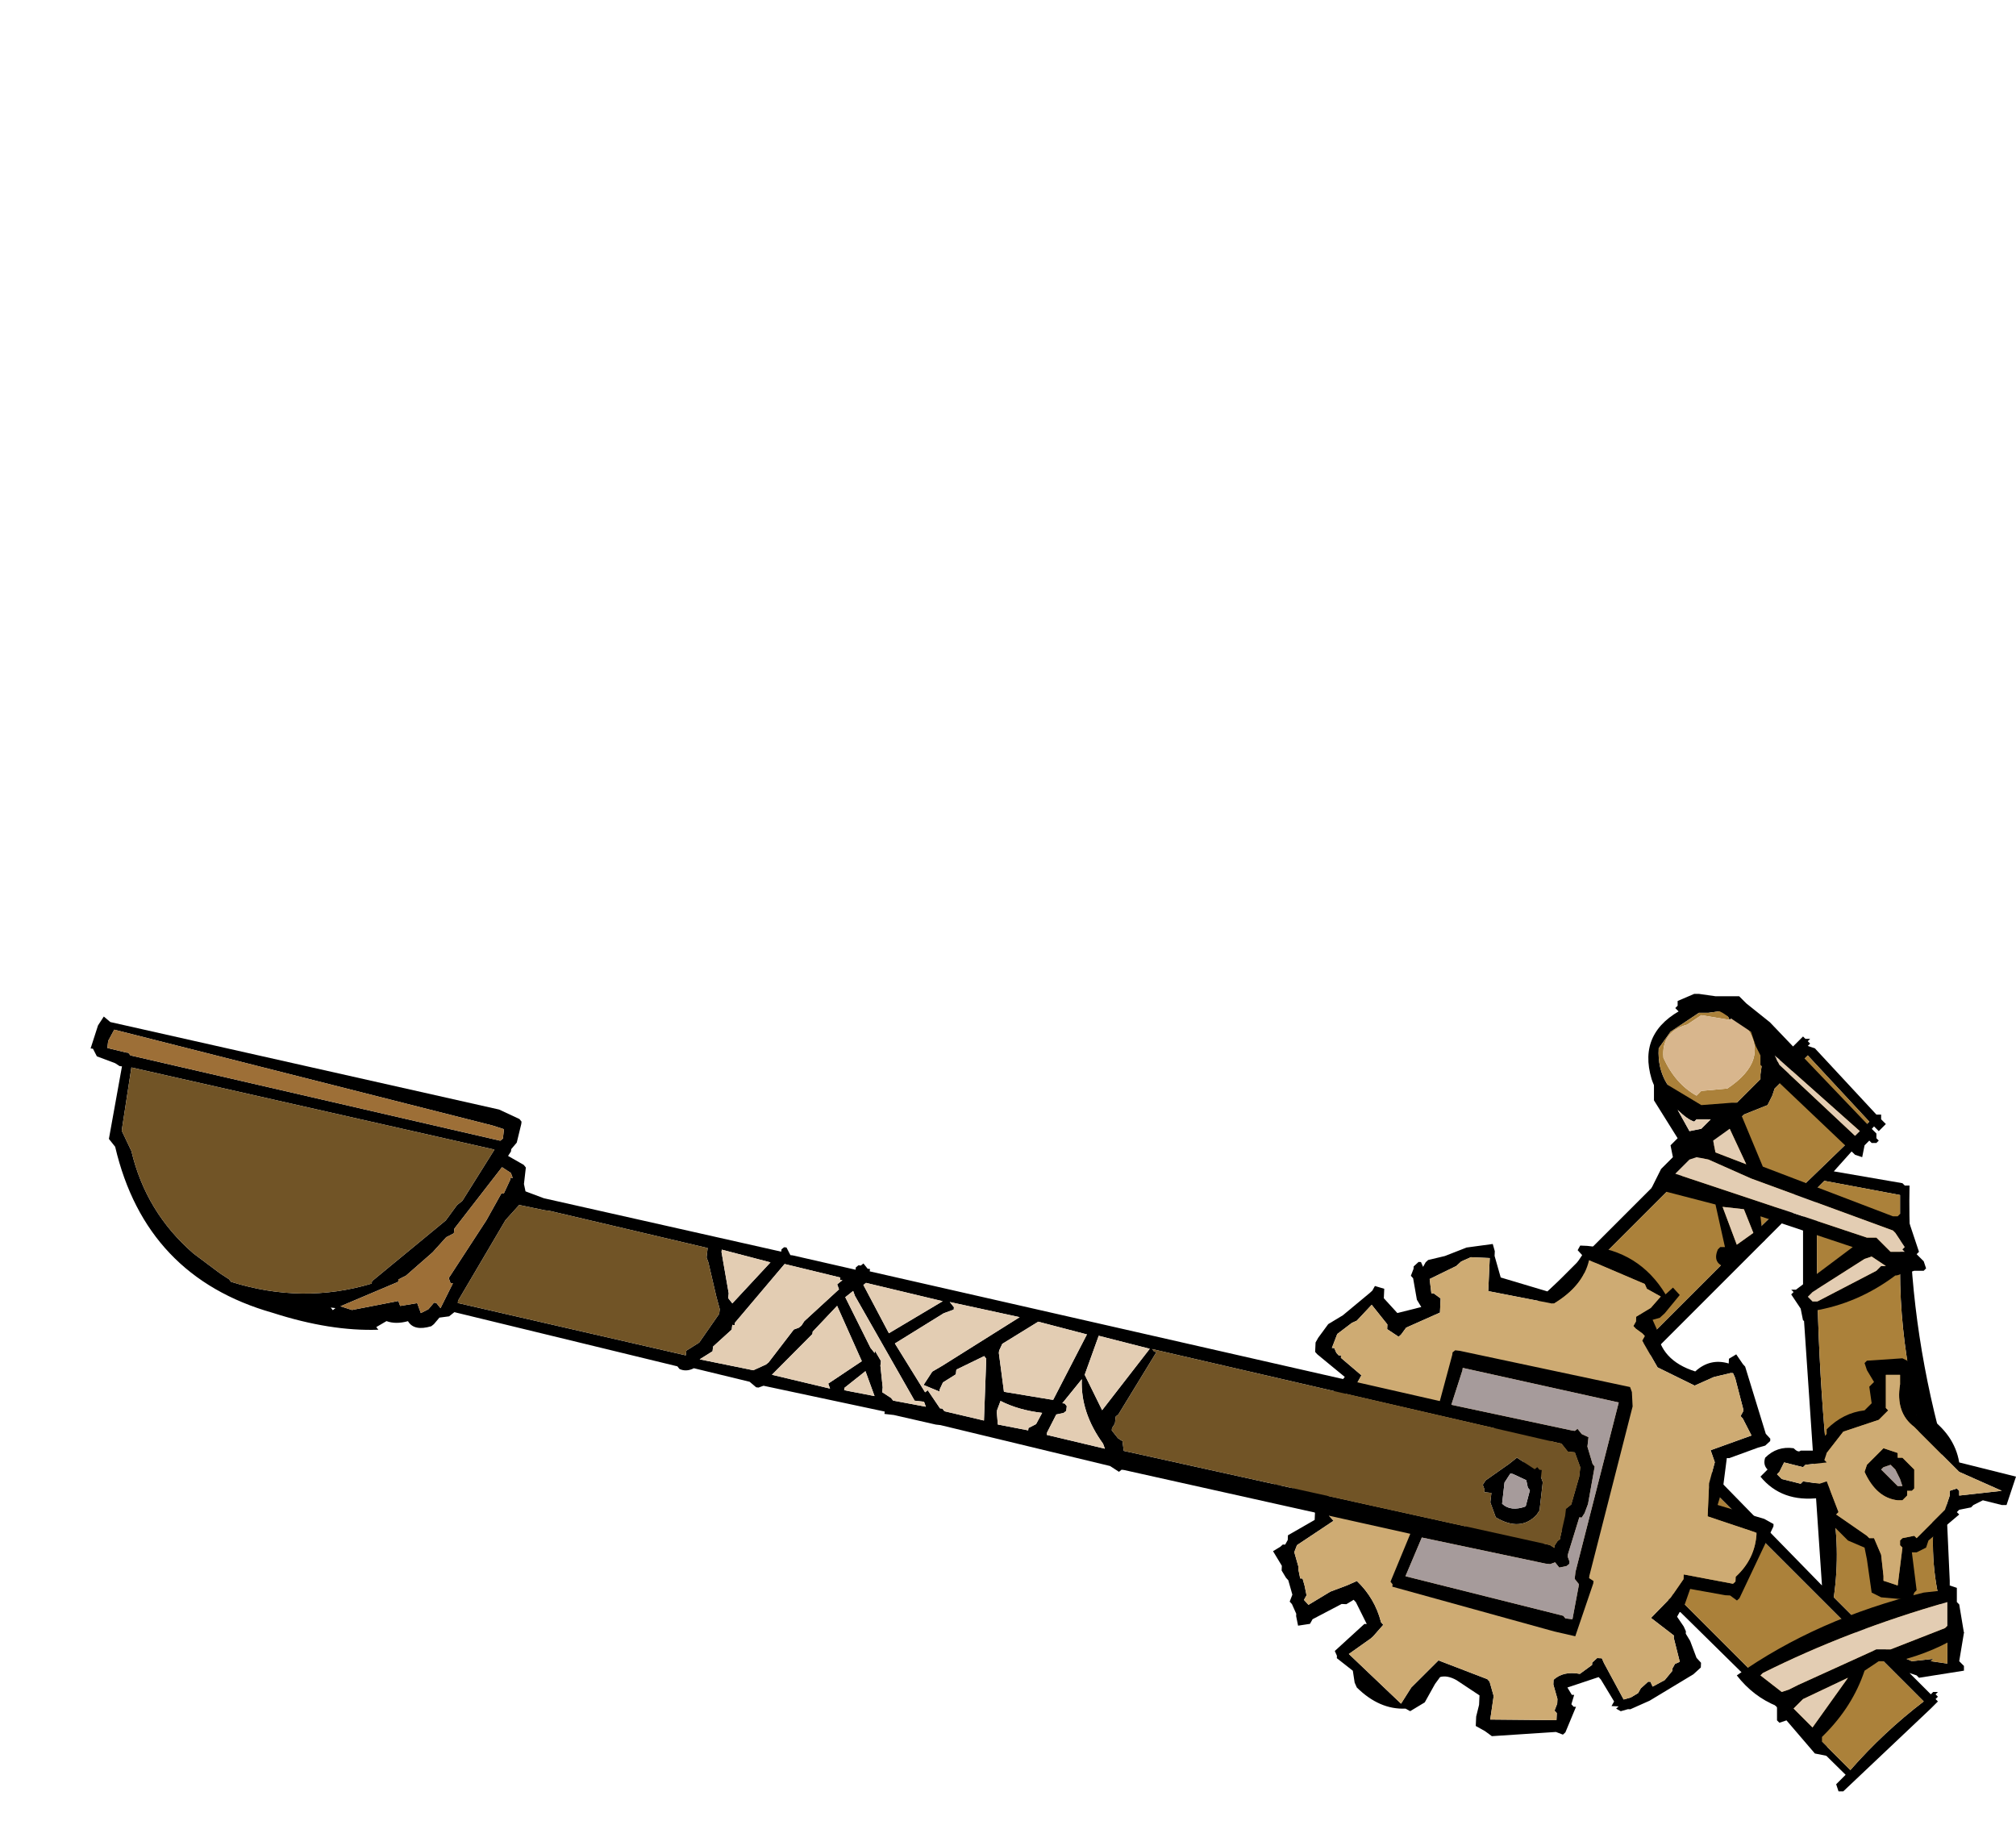 <?xml version="1.0" encoding="UTF-8" standalone="no"?>
<svg xmlns:xlink="http://www.w3.org/1999/xlink" height="234.0px" width="255.6px" xmlns="http://www.w3.org/2000/svg">
  <g transform="matrix(6.0, 0.0, 0.0, 6.0, 190.8, 187.5)">
    <use height="16.85" transform="matrix(1.0, 0.0, 0.0, 1.0, -1.1, -10.25)" width="10.8" xlink:href="#shape0"/>
    <use height="10.7" transform="matrix(0.045, -0.998, 0.998, 0.045, -5.218, 5.261)" width="10.5" xlink:href="#shape1"/>
    <use height="33.2" transform="matrix(0.114, -0.996, 0.996, 0.114, -30.883, -0.382)" width="9.45" xlink:href="#shape2"/>
    <use height="5.1" transform="matrix(1.0, 0.0, 0.0, 1.0, 5.4, -2.55)" width="5.4" xlink:href="#shape3"/>
  </g>
  <defs>
    <g id="shape0" transform="matrix(1.0, 0.0, 0.0, 1.0, 1.1, 10.25)">
      <path d="M9.3 -0.05 L9.4 2.15 9.4 2.45 9.7 3.25 9.6 3.85 9.65 3.9 9.7 3.95 9.7 4.05 8.75 4.2 8.7 4.15 8.55 4.1 9.0 4.55 9.05 4.5 9.15 4.5 9.1 4.55 9.15 4.6 9.1 4.65 9.15 4.7 9.1 4.75 9.0 4.85 7.15 6.6 7.05 6.6 7.0 6.45 7.2 6.25 0.8 -0.05 0.6 -0.05 0.6 -0.15 0.55 -0.2 0.45 -0.3 -0.9 -1.75 -1.0 -1.85 -1.1 -1.95 -1.05 -2.0 -0.95 -2.0 -0.85 -2.2 -0.75 -2.3 -0.55 -2.5 -0.65 -2.6 -0.65 -2.7 -0.6 -2.75 -0.45 -2.7 -0.4 -2.65 3.45 -6.5 4.5 -7.55 3.65 -7.8 Q3.25 -8.0 3.1 -8.45 2.8 -9.45 3.8 -9.95 L3.95 -10.1 4.5 -10.15 5.2 -9.95 5.8 -9.15 5.85 -9.1 5.8 -9.05 5.7 -8.75 6.3 -9.35 6.35 -9.3 6.45 -9.3 6.4 -9.25 6.45 -9.2 6.4 -9.15 6.55 -9.1 7.85 -7.7 7.95 -7.7 7.95 -7.6 8.05 -7.5 8.0 -7.45 7.9 -7.35 7.8 -7.45 6.95 -6.5 8.4 -6.25 8.45 -6.2 8.55 -6.2 Q8.5 -3.65 9.15 -1.1 L9.3 -0.05 M9.35 3.9 L9.35 3.3 9.4 3.25 Q9.0 2.25 9.05 1.1 L8.6 -1.95 Q8.35 -3.2 8.35 -4.4 L8.35 -5.4 8.35 -6.0 6.75 -6.3 6.5 -6.05 6.55 -6.1 6.6 -6.05 6.55 -5.7 6.6 -5.65 Q6.55 -2.6 6.9 0.45 7.1 1.45 6.95 2.5 L8.2 3.75 8.25 3.8 8.25 3.7 8.6 3.85 9.05 3.8 9.0 3.85 9.35 3.9 9.4 3.95 9.35 3.9 M6.3 -5.45 L6.35 -5.9 3.8 -3.35 2.5 -2.05 2.55 -2.0 6.7 2.25 6.3 -3.65 6.3 -5.45 M2.3 -1.85 L0.75 -0.4 0.85 -0.3 7.3 6.15 Q8.0 5.35 8.85 4.7 L2.35 -1.8 2.3 -1.85 M6.4 -8.95 L6.35 -8.9 6.3 -8.85 5.7 -8.25 5.65 -8.1 5.55 -7.9 5.05 -7.7 2.05 -4.7 -0.25 -2.5 1.1 -1.05 4.7 -4.65 7.7 -7.55 6.4 -8.95 M5.1 -9.55 L4.95 -9.7 4.8 -9.75 4.75 -9.7 4.65 -9.9 4.3 -9.85 4.1 -9.85 3.5 -9.45 3.25 -9.1 Q3.2 -8.25 4.05 -7.8 L4.9 -7.95 5.4 -8.45 5.4 -8.55 5.45 -8.9 5.5 -9.15 5.1 -9.55 M-0.4 -2.25 L-0.7 -1.85 0.6 -0.55 0.95 -0.9 -0.45 -2.3 -0.4 -2.25" fill="#000000" fill-rule="evenodd" stroke="none"/>
      <path d="M8.2 3.75 L6.95 2.5 Q7.1 1.45 6.9 0.45 6.55 -2.6 6.6 -5.65 L6.55 -5.7 6.6 -6.05 6.55 -6.1 6.5 -6.05 6.75 -6.3 8.35 -6.0 8.35 -5.4 8.35 -4.4 Q8.35 -3.2 8.6 -1.95 L9.05 1.1 Q9.0 2.25 9.4 3.25 L9.35 3.3 9.35 3.9 9.0 3.85 9.05 3.8 8.6 3.85 8.25 3.7 8.2 3.75 M2.3 -1.85 L2.35 -1.8 8.85 4.7 Q8.0 5.35 7.3 6.15 L0.85 -0.3 0.75 -0.4 2.3 -1.85 M6.35 -8.9 L6.4 -8.95 7.7 -7.55 4.7 -4.65 1.1 -1.05 -0.25 -2.5 2.05 -4.7 5.05 -7.7 5.55 -7.9 5.65 -8.1 5.7 -8.25 6.3 -8.85 6.35 -8.9 M5.1 -9.55 L5.5 -9.15 5.45 -8.9 5.4 -8.55 5.4 -8.45 4.9 -7.95 4.05 -7.8 Q3.2 -8.25 3.25 -9.1 L3.5 -9.45 4.1 -9.85 4.3 -9.85 4.65 -9.9 4.75 -9.7 4.15 -9.8 3.85 -9.6 Q3.3 -9.45 3.35 -8.9 3.6 -8.35 4.05 -8.1 L4.1 -8.15 4.15 -8.2 4.7 -8.25 Q5.6 -8.85 5.1 -9.55" fill="#ab813a" fill-rule="evenodd" stroke="none"/>
      <path d="M6.35 -8.9 L6.4 -8.95 6.35 -8.9" fill="#715426" fill-rule="evenodd" stroke="none"/>
      <path d="M4.75 -9.7 L4.8 -9.75 4.95 -9.7 5.1 -9.55 Q5.6 -8.85 4.7 -8.25 L4.15 -8.2 4.1 -8.15 4.05 -8.1 Q3.6 -8.35 3.35 -8.9 3.3 -9.45 3.85 -9.6 L4.15 -9.8 4.75 -9.7" fill="#d8b68d" fill-rule="evenodd" stroke="none"/>
      <path d="M7.85 -7.2 L7.9 -7.15 7.85 -7.1 7.75 -7.1 7.7 -7.15 7.6 -7.05 7.55 -6.8 7.4 -6.85 5.4 -8.75 5.4 -8.95 5.3 -9.15 5.2 -9.45 4.6 -9.85 4.4 -9.95 4.05 -10.0 4.0 -9.95 3.95 -9.9 3.7 -9.85 3.6 -9.95 3.65 -10.0 3.65 -10.1 4.0 -10.25 4.1 -10.25 4.45 -10.2 4.95 -10.2 5.05 -10.1 5.1 -10.05 5.6 -9.65 7.75 -7.4 7.8 -7.35 7.85 -7.3 7.85 -7.2 M8.5 -5.55 L8.75 -4.8 8.7 -4.75 8.8 -4.65 8.85 -4.6 8.9 -4.45 8.85 -4.4 8.75 -4.4 8.65 -4.4 8.5 -4.35 8.45 -4.4 Q8.35 -4.3 8.25 -4.3 7.45 -3.7 6.5 -3.55 L6.55 -3.3 6.45 -3.3 6.3 -3.35 6.25 -3.6 6.05 -3.9 6.1 -3.95 6.05 -4.0 6.15 -4.0 7.35 -4.9 5.4 -5.55 5.45 -5.1 5.5 -5.05 4.85 -4.5 4.8 -4.45 Q4.35 -4.5 4.5 -4.85 L4.55 -4.9 4.65 -4.9 4.45 -5.8 3.1 -6.15 3.3 -6.55 3.55 -6.8 3.5 -7.05 3.55 -7.1 3.65 -7.2 3.15 -8.0 3.15 -8.5 4.15 -7.9 4.8 -7.95 4.9 -7.95 4.95 -7.9 4.95 -7.8 5.45 -6.6 8.2 -5.55 8.3 -5.55 8.35 -5.6 8.45 -5.6 8.5 -5.55 M8.4 -4.85 L8.45 -4.9 8.25 -5.2 8.2 -5.25 5.2 -6.35 4.3 -6.75 4.05 -6.8 3.9 -6.75 3.75 -6.6 3.6 -6.45 7.65 -5.1 7.85 -5.1 8.0 -4.95 8.15 -4.8 8.45 -4.8 8.4 -4.85 M7.6 -4.65 L6.5 -3.95 6.45 -3.9 6.4 -3.85 6.5 -3.75 6.6 -3.75 7.85 -4.4 7.95 -4.5 8.05 -4.5 7.75 -4.7 7.6 -4.65 M9.3 2.35 L9.4 2.25 9.55 2.3 9.55 2.6 9.6 2.65 9.7 3.25 Q9.1 3.65 8.3 3.85 L7.9 3.85 7.6 4.05 Q7.35 4.8 6.75 5.4 L6.7 5.45 6.7 5.55 6.8 5.65 6.85 5.8 6.8 5.85 6.55 5.8 5.95 5.1 5.8 5.15 5.75 5.1 5.75 4.8 Q5.25 4.6 4.9 4.15 6.6 2.95 8.85 2.4 L9.3 2.35 M9.35 3.1 L9.35 2.6 Q7.25 3.2 5.45 4.1 L5.4 4.15 5.85 4.5 6.0 4.45 6.2 4.35 7.85 3.6 8.15 3.6 9.3 3.15 9.35 3.1 M6.1 4.85 L6.5 5.25 7.25 4.2 6.3 4.65 6.25 4.7 6.15 4.8 6.1 4.85 M7.4 -7.25 L7.5 -7.35 5.7 -8.95 5.8 -8.75 7.4 -7.25 M3.9 -7.35 L4.15 -7.4 4.35 -7.6 4.05 -7.6 4.0 -7.55 Q3.85 -7.6 3.65 -7.8 L3.9 -7.35 3.95 -7.3 3.9 -7.35 M4.75 -7.4 L4.4 -7.15 4.45 -6.9 5.1 -6.65 4.75 -7.4 M4.6 -5.75 L4.9 -4.95 5.25 -5.2 5.05 -5.7 4.6 -5.75" fill="#000000" fill-rule="evenodd" stroke="none"/>
      <path d="M7.6 -4.65 L7.75 -4.7 8.05 -4.5 7.95 -4.5 7.85 -4.4 6.6 -3.75 6.5 -3.75 6.4 -3.85 6.45 -3.9 6.5 -3.95 7.6 -4.65 M8.4 -4.85 L8.45 -4.8 8.15 -4.8 8.0 -4.95 7.85 -5.1 7.65 -5.1 3.6 -6.45 3.75 -6.6 3.9 -6.75 4.05 -6.8 4.3 -6.75 5.2 -6.35 8.2 -5.25 8.25 -5.2 8.45 -4.9 8.4 -4.85 M3.9 -7.35 L3.65 -7.8 Q3.85 -7.6 4.0 -7.55 L4.05 -7.6 4.35 -7.6 4.15 -7.4 3.9 -7.35 M7.4 -7.25 L5.8 -8.75 5.7 -8.95 7.5 -7.35 7.4 -7.25 M6.1 4.85 L6.15 4.8 6.25 4.7 6.3 4.65 7.25 4.2 6.5 5.25 6.1 4.85 M9.35 3.1 L9.3 3.15 8.15 3.6 7.85 3.6 6.2 4.35 6.0 4.45 5.85 4.5 5.4 4.15 5.45 4.1 Q7.25 3.2 9.35 2.6 L9.35 3.1 M4.6 -5.75 L5.05 -5.7 5.25 -5.2 4.9 -4.95 4.6 -5.75 M4.75 -7.4 L5.1 -6.65 4.45 -6.9 4.4 -7.15 4.75 -7.4" fill="#e3cdb3" fill-rule="evenodd" stroke="none"/>
    </g>
    <g id="shape1" transform="matrix(1.0, 0.0, 0.0, 1.0, 5.0, 5.1)">
      <path d="M3.15 4.8 L3.1 4.85 1.7 5.35 1.6 5.45 1.55 5.45 1.45 5.35 1.4 5.2 1.15 4.6 1.15 4.55 0.55 4.5 0.15 4.4 -0.1 5.4 -0.15 5.5 -0.2 5.6 -0.25 5.6 -1.8 4.95 -1.85 4.9 -1.75 4.75 -1.75 4.65 -1.65 3.9 -2.15 3.75 -2.15 3.7 -2.25 3.65 -2.45 3.8 -2.55 3.85 -2.6 3.85 -2.75 3.95 -3.1 4.1 -3.2 4.2 -3.25 4.2 -3.3 4.2 -3.4 4.1 -3.45 4.05 -4.05 3.15 -4.25 2.75 -4.25 2.7 -4.3 2.55 -4.25 2.45 -4.2 2.5 -4.2 2.35 -4.1 2.4 -3.65 2.1 -3.6 2.05 -3.85 1.4 -4.0 1.5 -4.0 1.55 -4.2 1.5 -4.25 1.55 -4.25 1.6 -4.8 1.4 -4.85 1.35 -4.8 1.2 -4.95 -0.15 -4.85 -0.3 -4.75 -0.5 -4.55 -0.5 -4.3 -0.45 -4.1 -0.45 -3.8 -0.95 Q-3.7 -1.15 -3.75 -1.3 L-3.9 -1.4 -4.0 -1.45 -4.2 -1.55 -4.3 -1.6 -4.4 -1.75 -4.5 -1.9 -4.45 -2.0 Q-4.5 -2.55 -4.05 -3.05 L-3.95 -3.1 -3.7 -3.15 -3.45 -3.5 -3.4 -3.5 -3.3 -3.55 -2.7 -2.95 -2.7 -2.9 -2.25 -3.15 -2.2 -3.2 -2.3 -3.35 -2.3 -3.45 -2.65 -4.05 -2.75 -4.1 -2.8 -4.35 -2.6 -4.4 -2.55 -4.4 -2.35 -4.5 -2.3 -4.55 -2.15 -4.5 -1.85 -4.6 -1.8 -4.65 -1.65 -4.75 -1.55 -4.75 -1.25 -4.95 -1.15 -4.8 -1.1 -4.75 -1.1 -4.7 -1.0 -4.65 -0.9 -4.65 -0.55 -4.1 -0.4 -4.1 -0.3 -4.15 -0.25 -4.1 -0.2 -4.15 -0.15 -4.15 -0.05 -4.15 0.15 -4.75 0.15 -4.85 0.15 -4.95 0.25 -5.1 1.3 -4.95 1.45 -4.95 1.5 -4.85 1.5 -4.8 1.8 -4.65 1.9 -4.7 2.0 -4.6 1.95 -4.55 Q1.7 -4.25 1.8 -4.05 L2.3 -3.75 2.5 -3.6 2.95 -4.2 3.0 -4.25 3.1 -4.25 3.2 -4.25 3.3 -4.2 3.6 -4.0 3.8 -3.7 4.3 -3.15 4.35 -3.1 4.45 -3.05 4.4 -2.85 4.3 -2.85 4.2 -2.85 3.9 -2.55 4.05 -2.05 4.2 -2.15 4.65 -2.25 4.7 -2.3 4.85 -2.25 4.9 -2.25 5.0 -2.15 5.0 -2.1 4.9 -2.05 5.0 -2.0 5.05 -1.95 5.15 -1.6 5.35 -1.15 5.45 -0.6 5.3 -0.55 5.25 -0.55 5.2 -0.55 4.75 -0.4 4.5 0.6 5.05 1.15 5.3 1.3 5.4 1.2 5.5 1.25 5.5 1.3 5.5 1.4 Q5.45 2.5 4.55 3.1 L4.65 3.2 4.7 3.25 4.6 3.35 4.55 3.4 4.15 3.1 4.05 3.0 4.0 2.85 3.9 2.9 3.8 2.95 Q3.15 3.05 2.95 3.8 3.25 4.1 3.15 4.5 L3.25 4.5 3.35 4.65 3.15 4.8 M4.25 0.7 L4.45 -0.65 5.15 -0.65 5.15 -1.05 5.05 -1.25 5.0 -1.3 4.95 -1.35 4.65 -1.9 4.35 -1.85 4.35 -1.8 4.25 -1.65 3.95 -1.65 3.9 -1.75 3.6 -2.35 3.45 -2.45 3.4 -2.5 3.55 -2.75 3.65 -2.75 4.05 -3.1 3.7 -3.4 3.65 -3.5 3.4 -3.8 3.1 -3.9 3.1 -3.85 3.0 -3.8 2.95 -3.75 2.95 -3.7 2.9 -3.7 2.55 -3.25 2.25 -3.4 2.15 -3.55 1.9 -3.65 1.65 -3.75 Q1.4 -4.2 1.6 -4.5 L1.45 -4.5 1.35 -4.55 1.25 -4.6 1.2 -4.65 0.6 -4.8 0.45 -4.8 0.25 -4.75 0.3 -4.75 0.35 -4.1 0.1 -3.85 0.05 -3.85 -0.45 -3.8 -0.55 -3.7 -1.1 -4.45 -1.25 -4.5 -1.55 -4.4 -1.6 -4.4 -1.8 -4.35 -1.8 -4.3 -1.95 -4.25 -2.15 -4.2 -2.25 -4.25 -2.35 -4.15 -2.05 -3.7 -1.9 -3.35 -1.85 -3.25 -1.8 -3.15 Q-2.15 -2.75 -2.65 -2.6 L-2.7 -2.55 -2.95 -2.75 -3.0 -2.8 -3.35 -3.25 -4.35 -2.1 -4.0 -1.9 -3.4 -1.35 -3.75 -0.3 -3.8 -0.25 -4.1 -0.15 -4.6 -0.2 -4.55 1.2 -4.4 1.2 -4.35 1.15 -4.2 1.2 -4.1 1.2 -3.8 1.1 -3.7 1.1 Q-3.5 1.3 -3.55 1.65 L-3.35 1.9 -3.3 1.9 -3.2 2.0 -3.2 2.1 -3.3 2.15 -4.05 2.6 -4.0 2.75 -3.9 2.9 -3.8 2.95 -3.75 3.0 -3.65 3.1 -3.65 3.15 -3.75 3.2 -3.6 3.45 -3.4 3.6 -3.35 3.6 -3.25 3.65 -3.2 3.75 -2.7 3.6 -2.65 3.6 -2.3 3.1 -1.85 3.5 -1.45 3.75 -1.35 3.75 -1.5 4.8 -1.45 4.85 -1.35 4.85 Q-0.95 5.25 -0.4 5.25 L-0.1 4.2 0.6 4.2 1.05 4.3 1.3 4.2 1.65 5.05 2.0 4.85 2.05 4.8 2.15 4.85 2.2 4.85 2.85 4.65 2.95 4.6 2.95 4.55 2.85 4.2 2.65 3.8 3.0 3.0 3.55 2.65 3.65 2.7 3.7 2.65 3.8 2.5 3.85 2.45 3.95 2.5 4.05 2.5 4.25 2.8 4.5 3.0 4.65 2.7 4.75 2.65 5.2 1.45 Q4.65 1.35 4.25 0.75 L4.25 0.7 M0.95 0.75 L1.15 0.55 1.3 0.2 Q1.15 0.0 1.25 -0.35 L1.2 -0.5 1.1 -0.6 1.05 -0.7 0.95 -0.9 0.75 -1.05 0.25 -1.1 -0.1 -0.95 -0.45 -0.75 -0.75 0.5 -0.35 1.05 0.0 1.2 0.55 1.0 0.95 0.75 M1.2 1.0 L-0.4 1.25 -0.75 0.95 Q-1.4 -0.35 -0.2 -1.2 L0.9 -1.3 1.2 -1.1 1.25 -1.05 1.3 -1.0 1.3 -0.95 1.25 -0.85 1.45 -0.6 1.7 -0.05 Q1.65 0.55 1.2 0.95 L1.2 1.0" fill="#000000" fill-rule="evenodd" stroke="none"/>
      <path d="M4.25 0.7 L4.25 0.75 Q4.65 1.35 5.2 1.45 L4.75 2.65 4.65 2.7 4.5 3.0 4.25 2.8 4.05 2.5 3.95 2.5 3.85 2.45 3.8 2.5 3.7 2.65 3.65 2.7 3.55 2.65 3.0 3.0 2.65 3.8 2.85 4.2 2.95 4.55 2.95 4.6 2.85 4.65 2.2 4.85 2.15 4.85 2.05 4.8 2.0 4.85 1.65 5.05 1.3 4.2 1.05 4.3 0.6 4.2 -0.1 4.2 -0.4 5.25 Q-0.95 5.25 -1.35 4.85 L-1.45 4.85 -1.5 4.8 -1.35 3.75 -1.45 3.75 -1.85 3.5 -2.3 3.1 -2.65 3.6 -2.7 3.6 -3.2 3.75 -3.25 3.65 -3.35 3.6 -3.4 3.6 -3.6 3.45 -3.75 3.2 -3.65 3.15 -3.65 3.1 -3.75 3.0 -3.8 2.95 -3.9 2.9 -4.0 2.75 -4.05 2.6 -3.3 2.15 -3.2 2.1 -3.2 2.0 -3.3 1.9 -3.35 1.9 -3.55 1.65 Q-3.5 1.3 -3.7 1.1 L-3.8 1.1 -4.1 1.2 -4.2 1.2 -4.35 1.15 -4.4 1.2 -4.55 1.2 -4.6 -0.2 -4.1 -0.15 -3.8 -0.25 -3.75 -0.3 -3.4 -1.35 -4.0 -1.9 -4.35 -2.1 -3.35 -3.25 -3.0 -2.8 -2.95 -2.75 -2.7 -2.55 -2.65 -2.6 Q-2.15 -2.75 -1.8 -3.15 L-1.85 -3.25 -1.9 -3.35 -2.05 -3.7 -2.35 -4.15 -2.25 -4.25 -2.15 -4.2 -1.95 -4.25 -1.8 -4.3 -1.8 -4.35 -1.6 -4.4 -1.55 -4.4 -1.25 -4.5 -1.1 -4.45 -0.55 -3.7 -0.45 -3.8 0.05 -3.85 0.1 -3.85 0.35 -4.1 0.3 -4.75 0.25 -4.75 0.45 -4.8 0.6 -4.8 1.2 -4.65 1.25 -4.6 1.35 -4.55 1.45 -4.5 1.6 -4.5 Q1.4 -4.2 1.65 -3.75 L1.9 -3.65 2.15 -3.55 2.25 -3.4 2.55 -3.25 2.9 -3.7 2.95 -3.7 2.95 -3.75 3.0 -3.8 3.1 -3.85 3.1 -3.9 3.4 -3.8 3.65 -3.5 3.7 -3.4 4.05 -3.1 3.65 -2.75 3.55 -2.75 3.4 -2.5 3.45 -2.45 3.6 -2.35 3.9 -1.75 3.95 -1.65 4.25 -1.65 4.35 -1.8 4.35 -1.85 4.65 -1.9 4.95 -1.35 5.0 -1.3 5.05 -1.25 5.15 -1.05 5.15 -0.65 4.45 -0.65 4.25 0.7 M1.2 1.0 L1.2 0.95 Q1.65 0.55 1.7 -0.05 L1.45 -0.6 1.25 -0.85 1.3 -0.95 1.3 -1.0 1.25 -1.05 1.2 -1.1 0.9 -1.3 -0.2 -1.2 Q-1.4 -0.35 -0.75 0.95 L-0.4 1.25 1.2 1.0" fill="#ceab73" fill-rule="evenodd" stroke="none"/>
    </g>
    <g id="shape2" transform="matrix(1.0, 0.0, 0.0, 1.0, 2.3, 30.45)">
      <path d="M2.65 2.7 L-1.0 2.2 -1.05 2.2 -1.1 2.3 -1.15 2.3 -2.3 2.05 -2.25 1.6 -1.7 -1.9 -1.65 -1.9 -1.6 -1.95 -0.55 -1.65 0.1 -7.8 0.1 -7.85 0.05 -7.9 0.15 -8.1 0.6 -11.75 0.6 -11.85 0.7 -12.75 0.7 -12.95 0.75 -12.95 1.0 -15.55 0.95 -15.65 0.95 -15.7 1.05 -15.85 1.2 -17.05 Q1.1 -17.2 1.15 -17.35 L1.2 -17.4 1.8 -22.2 1.7 -22.3 1.65 -22.5 1.5 -22.6 1.45 -22.65 Q1.3 -23.0 1.5 -23.15 1.4 -23.4 1.45 -23.6 L1.3 -23.8 1.25 -23.75 Q1.1 -24.75 1.35 -26.0 1.8 -28.75 4.45 -29.7 L4.6 -29.85 6.15 -29.75 6.15 -29.8 6.2 -29.9 6.3 -30.3 6.45 -30.4 6.45 -30.45 6.95 -30.35 7.05 -30.3 7.15 -30.25 7.05 -30.1 6.15 -21.75 6.0 -21.3 5.95 -21.25 5.9 -21.25 5.5 -21.3 5.35 -21.4 5.3 -21.4 5.2 -21.45 5.05 -21.1 5.0 -21.05 4.7 -21.05 4.65 -21.05 4.5 -21.0 4.4 -20.6 3.85 -15.5 3.9 -15.5 3.95 -15.45 3.95 -15.4 3.8 -15.3 3.8 -15.25 3.65 -13.9 3.7 -13.9 3.75 -13.85 3.75 -13.8 3.8 -13.75 3.7 -13.65 3.7 -13.6 3.65 -13.6 2.3 -1.35 3.3 -1.2 3.35 -1.2 3.4 -1.15 3.4 -1.05 3.05 2.6 2.95 2.65 2.65 2.7 M2.0 1.55 L2.05 1.6 2.0 1.65 1.95 1.7 1.9 1.85 1.85 1.85 1.75 1.85 1.7 1.85 1.35 2.0 1.3 2.05 0.5 2.0 0.3 1.95 0.2 1.9 0.2 1.85 -0.6 1.7 -0.65 1.7 -0.75 1.75 -0.8 1.75 -0.85 1.7 -0.9 1.55 -0.8 1.45 -0.85 1.35 -0.85 1.25 -0.6 -1.4 -1.45 -1.65 -1.9 1.75 -1.95 1.8 -1.95 1.95 -1.25 2.0 -1.2 2.0 -1.1 1.9 -0.95 1.9 2.7 2.4 3.05 -0.95 3.0 -0.95 2.25 -1.1 2.0 1.5 2.0 1.55 M1.7 1.3 L2.7 -7.5 2.65 -7.45 2.65 -7.4 1.25 -8.05 1.2 -8.1 1.05 -8.1 0.95 -8.15 0.9 -8.15 0.8 -8.05 0.75 -8.0 0.7 -7.9 0.5 -7.85 -0.45 1.3 -0.5 1.4 -0.45 1.4 -0.35 1.45 -0.3 1.5 -0.25 1.5 0.2 1.55 0.35 1.55 0.4 1.6 0.45 1.65 1.05 1.75 1.25 1.75 1.55 1.6 1.55 1.45 1.6 1.4 1.7 1.3 M0.95 0.95 L0.85 1.0 0.25 1.0 0.15 0.95 Q-0.25 0.65 0.0 0.1 L0.3 -0.05 0.5 -0.05 0.5 -0.2 0.55 -0.2 0.65 -0.25 0.75 -0.2 1.15 0.25 1.3 0.4 1.1 0.8 1.15 0.85 1.1 0.9 1.1 0.95 0.95 0.95 M0.95 0.35 L0.95 0.3 0.75 0.2 0.4 0.2 0.3 0.2 Q0.15 0.4 0.3 0.7 L0.65 0.75 0.7 0.7 0.85 0.65 0.95 0.35 M6.65 -30.1 L6.55 -30.1 6.5 -30.1 6.45 -29.7 6.45 -29.65 6.4 -29.6 5.5 -21.65 5.55 -21.6 5.75 -21.6 5.8 -21.85 6.9 -30.0 6.65 -30.1 M4.8 -29.6 L4.4 -29.35 Q3.15 -28.9 2.4 -27.8 L2.05 -27.2 1.95 -27.0 1.9 -26.95 Q1.6 -25.4 2.2 -24.0 L2.25 -24.0 3.7 -22.6 4.05 -22.4 4.15 -22.3 5.3 -21.75 6.15 -29.55 4.85 -29.6 4.8 -29.6 M3.45 -22.4 L3.35 -22.55 3.0 -22.8 2.45 -23.3 2.35 -23.45 2.3 -23.45 1.65 -24.6 1.6 -24.35 1.9 -23.4 1.8 -23.35 1.9 -23.0 1.7 -22.9 1.8 -22.75 1.95 -22.65 1.95 -22.6 1.85 -22.5 2.4 -22.3 2.4 -22.35 2.5 -22.4 3.8 -21.75 4.4 -21.5 4.4 -21.45 4.7 -21.35 4.75 -21.35 4.75 -21.3 4.85 -21.35 4.95 -21.55 3.55 -22.4 3.5 -22.4 3.45 -22.4 M3.85 -21.35 L2.05 -22.15 2.0 -22.15 1.45 -17.25 1.55 -17.25 1.75 -17.0 2.4 -16.65 2.5 -16.65 2.75 -16.75 3.45 -17.0 3.55 -17.05 3.7 -17.05 3.75 -17.05 4.15 -20.45 4.15 -20.55 4.2 -21.1 3.85 -21.35 M2.85 -16.5 L2.75 -16.5 2.65 -16.4 3.6 -15.7 3.75 -16.75 3.7 -16.75 2.85 -16.5 M3.2 -12.0 L3.4 -13.65 3.35 -13.7 2.4 -13.05 3.2 -12.0 3.2 -11.95 3.2 -12.0 M3.45 -14.2 L3.45 -14.15 3.45 -14.2 3.6 -15.4 2.25 -16.3 2.2 -16.3 2.2 -16.35 2.1 -16.35 1.7 -16.7 1.6 -16.7 1.4 -16.95 1.3 -15.8 1.45 -15.55 1.5 -15.5 2.25 -15.05 2.3 -14.95 2.35 -14.9 2.45 -14.85 3.2 -14.2 3.3 -14.25 3.4 -14.15 3.4 -14.2 3.45 -14.2 M3.05 -14.05 L2.05 -13.4 2.0 -13.35 1.95 -13.3 2.0 -13.3 1.8 -13.15 1.75 -13.15 1.7 -13.15 1.25 -13.05 1.15 -13.05 1.05 -12.85 1.0 -12.8 0.95 -12.1 1.05 -12.15 1.05 -12.2 1.05 -12.35 3.1 -13.85 3.2 -13.9 3.05 -14.05 M3.05 -11.75 L2.95 -11.95 2.2 -12.9 1.25 -12.15 1.3 -12.1 0.95 -11.8 0.95 -11.75 0.9 -11.7 0.8 -10.85 2.1 -10.95 2.15 -11.0 1.8 -11.55 1.7 -11.55 1.5 -11.8 1.35 -11.85 1.3 -11.85 1.4 -12.2 1.7 -12.05 1.85 -11.85 3.05 -10.35 3.2 -11.85 3.1 -11.75 3.05 -11.75 M2.3 -10.7 L2.25 -10.7 1.45 -10.5 1.4 -9.5 1.4 -9.45 2.85 -8.9 3.0 -9.95 2.45 -10.65 2.3 -10.7 M2.85 -8.65 L2.0 -8.85 1.3 -8.4 2.7 -7.55 2.85 -8.65 M0.6 -8.3 Q1.2 -8.85 1.9 -8.9 L1.35 -9.25 1.35 -9.2 1.3 -9.15 1.2 -9.15 1.15 -9.2 1.1 -9.35 0.7 -9.5 0.65 -9.5 0.5 -8.25 0.6 -8.3 M1.1 -9.65 Q1.1 -10.15 1.25 -10.55 L1.05 -10.6 1.0 -10.6 0.75 -10.55 0.7 -9.9 0.75 -9.9 0.85 -9.75 1.1 -9.65 M1.55 -13.45 L1.15 -13.85 1.1 -13.85 1.05 -13.2 1.55 -13.45 M1.2 -14.2 L1.75 -13.55 2.85 -14.2 2.25 -14.65 2.2 -14.65 1.25 -15.4 1.1 -14.15 1.2 -14.2 M1.55 -24.75 L1.6 -24.7 1.6 -24.8 1.55 -24.75" fill="#000000" fill-rule="evenodd" stroke="none"/>
      <path d="M2.0 1.55 L2.0 1.5 2.25 -1.1 3.0 -0.95 3.05 -0.95 2.7 2.4 -0.95 1.9 -1.1 1.9 -1.2 2.0 -1.25 2.0 -1.95 1.95 -1.95 1.8 -1.9 1.75 -1.45 -1.65 -0.6 -1.4 -0.85 1.25 -0.85 1.35 -0.8 1.45 -0.9 1.55 -0.85 1.7 -0.8 1.75 -0.75 1.75 -0.65 1.7 -0.6 1.7 0.2 1.85 0.2 1.9 0.3 1.95 0.5 2.0 1.3 2.05 1.35 2.0 1.7 1.85 1.75 1.85 1.85 1.85 1.9 1.85 1.95 1.7 2.0 1.65 2.05 1.6 2.0 1.55 M0.95 0.35 L0.85 0.65 0.7 0.7 0.65 0.75 0.3 0.7 Q0.15 0.4 0.3 0.2 L0.4 0.2 0.75 0.2 0.95 0.3 0.95 0.35" fill="#a69b9b" fill-rule="evenodd" stroke="none"/>
      <path d="M0.95 0.95 L1.1 0.95 1.1 0.9 1.15 0.85 1.1 0.8 1.3 0.4 1.15 0.25 0.75 -0.2 0.65 -0.25 0.55 -0.2 0.5 -0.2 0.5 -0.05 0.3 -0.05 0.0 0.1 Q-0.25 0.65 0.15 0.95 L0.25 1.0 0.85 1.0 0.95 0.95 M1.7 1.3 L1.6 1.4 1.55 1.45 1.55 1.6 1.25 1.75 1.05 1.75 0.45 1.65 0.4 1.6 0.35 1.55 0.2 1.55 -0.25 1.5 -0.3 1.5 -0.35 1.45 -0.45 1.4 -0.5 1.4 -0.45 1.3 0.5 -7.85 0.7 -7.9 0.75 -8.0 0.8 -8.05 0.9 -8.15 0.95 -8.15 1.05 -8.1 1.2 -8.1 1.25 -8.05 2.65 -7.4 2.65 -7.45 2.7 -7.5 1.7 1.3 M4.8 -29.6 L4.85 -29.6 6.15 -29.55 5.3 -21.75 4.15 -22.3 4.05 -22.4 3.7 -22.6 2.25 -24.0 2.2 -24.0 Q1.6 -25.4 1.9 -26.95 L1.95 -27.0 2.05 -27.2 2.4 -27.8 Q3.15 -28.9 4.4 -29.35 L4.8 -29.6 M3.85 -21.35 L4.2 -21.1 4.15 -20.55 4.15 -20.45 3.75 -17.05 3.7 -17.05 3.55 -17.05 3.45 -17.0 2.75 -16.75 2.5 -16.65 2.4 -16.65 1.75 -17.0 1.55 -17.25 1.45 -17.25 2.0 -22.15 2.05 -22.15 3.85 -21.35" fill="#715426" fill-rule="evenodd" stroke="none"/>
      <path d="M6.65 -30.1 L6.9 -30.0 5.8 -21.85 5.75 -21.6 5.55 -21.6 5.5 -21.65 6.4 -29.6 6.45 -29.65 6.45 -29.7 6.5 -30.1 6.55 -30.1 6.65 -30.1 M3.45 -22.4 L3.5 -22.4 3.55 -22.4 4.95 -21.55 4.85 -21.35 4.75 -21.3 4.75 -21.35 4.7 -21.35 4.4 -21.45 4.4 -21.5 3.8 -21.75 2.5 -22.4 2.4 -22.35 2.4 -22.3 1.85 -22.5 1.95 -22.6 1.95 -22.65 1.8 -22.75 1.7 -22.9 1.9 -23.0 1.8 -23.35 1.9 -23.4 1.6 -24.35 1.65 -24.6 2.3 -23.45 2.35 -23.45 2.45 -23.3 3.0 -22.8 3.35 -22.55 3.45 -22.4" fill="#9d6f37" fill-rule="evenodd" stroke="none"/>
      <path d="M3.2 -12.0 L2.4 -13.05 3.35 -13.7 3.4 -13.65 3.2 -12.0 M2.85 -16.5 L3.7 -16.75 3.75 -16.75 3.6 -15.7 2.65 -16.4 2.75 -16.5 2.85 -16.5 M3.45 -14.2 L3.4 -14.2 3.4 -14.15 3.3 -14.25 3.2 -14.2 2.45 -14.85 2.35 -14.9 2.3 -14.95 2.25 -15.05 1.5 -15.5 1.45 -15.55 1.3 -15.8 1.4 -16.95 1.6 -16.7 1.7 -16.7 2.1 -16.35 2.2 -16.35 2.2 -16.3 2.25 -16.3 3.6 -15.4 3.45 -14.2 M1.2 -14.2 L1.1 -14.15 1.25 -15.4 2.2 -14.65 2.25 -14.65 2.85 -14.2 1.75 -13.55 1.2 -14.2 M1.55 -13.45 L1.05 -13.2 1.1 -13.85 1.15 -13.85 1.55 -13.45 M1.1 -9.65 L0.85 -9.75 0.75 -9.9 0.7 -9.9 0.75 -10.55 1.0 -10.6 1.05 -10.6 1.25 -10.55 Q1.1 -10.15 1.1 -9.65 M0.6 -8.3 L0.5 -8.25 0.65 -9.5 0.7 -9.5 1.1 -9.35 1.15 -9.2 1.2 -9.15 1.3 -9.15 1.35 -9.2 1.35 -9.25 1.9 -8.9 Q1.2 -8.85 0.6 -8.3 M2.85 -8.65 L2.7 -7.55 1.3 -8.4 2.0 -8.85 2.85 -8.65 M2.3 -10.7 L2.45 -10.65 3.0 -9.95 2.85 -8.9 1.4 -9.45 1.4 -9.5 1.45 -10.5 2.25 -10.7 2.3 -10.7 M3.05 -11.75 L3.1 -11.75 3.2 -11.85 3.05 -10.35 1.85 -11.85 1.7 -12.05 1.4 -12.2 1.3 -11.85 1.35 -11.85 1.5 -11.8 1.7 -11.55 1.8 -11.55 2.15 -11.0 2.1 -10.95 0.8 -10.85 0.9 -11.7 0.95 -11.75 0.95 -11.8 1.3 -12.1 1.25 -12.15 2.2 -12.9 2.95 -11.95 3.05 -11.75 M3.05 -14.05 L3.2 -13.9 3.1 -13.85 1.05 -12.35 1.05 -12.2 1.05 -12.15 0.95 -12.1 1.0 -12.8 1.05 -12.85 1.15 -13.05 1.25 -13.05 1.7 -13.15 1.75 -13.15 1.8 -13.15 2.0 -13.3 1.95 -13.3 2.0 -13.35 2.05 -13.4 3.05 -14.05" fill="#e3cdb3" fill-rule="evenodd" stroke="none"/>
    </g>
    <g id="shape3" transform="matrix(1.0, 0.0, 0.0, 1.0, -5.4, 2.55)">
      <path d="M10.1 0.45 L9.9 0.55 9.85 0.6 9.6 0.65 9.55 0.7 9.6 0.75 8.95 1.3 8.9 1.45 8.7 1.55 8.6 1.55 8.7 2.35 8.65 2.4 8.6 2.55 8.5 2.55 7.95 2.5 7.75 2.4 7.65 1.7 7.6 1.45 7.25 1.3 6.75 0.8 6.65 0.4 Q5.85 0.5 5.4 -0.05 L5.5 -0.15 5.55 -0.2 Q5.45 -0.3 5.5 -0.45 5.75 -0.7 6.1 -0.65 6.2 -0.55 6.25 -0.6 L6.55 -0.6 6.55 -0.7 6.8 -0.95 6.8 -1.05 Q7.15 -1.4 7.6 -1.45 L7.65 -1.5 7.75 -1.6 7.7 -1.95 7.8 -2.05 7.65 -2.3 7.6 -2.45 7.65 -2.5 8.4 -2.55 8.6 -2.45 8.7 -1.35 8.75 -1.4 8.9 -1.35 Q9.5 -0.95 9.6 -0.35 L10.8 -0.05 10.6 0.55 10.5 0.55 10.1 0.45 M9.6 -0.15 L8.65 -1.1 Q8.25 -1.4 8.35 -2.0 L8.35 -2.2 8.15 -2.2 8.05 -2.2 8.05 -1.7 8.05 -1.6 8.05 -1.5 8.1 -1.45 7.9 -1.25 7.15 -1.0 6.8 -0.55 6.75 -0.4 6.8 -0.35 6.35 -0.3 6.3 -0.25 5.9 -0.35 5.8 -0.15 5.75 -0.1 5.85 0.0 6.25 0.1 6.3 0.05 6.65 0.1 6.8 0.05 7.05 0.7 7.0 0.75 7.65 1.2 7.7 1.25 7.8 1.25 7.95 1.6 8.0 2.05 8.0 2.15 8.3 2.25 8.4 1.45 8.35 1.4 8.35 1.3 8.4 1.25 8.65 1.2 8.7 1.25 9.2 0.75 9.3 0.65 9.4 0.35 9.4 0.25 9.55 0.2 9.6 0.25 9.6 0.35 10.5 0.25 9.6 -0.15 M8.0 -0.65 L8.3 -0.55 8.3 -0.45 8.4 -0.45 8.45 -0.4 8.6 -0.25 8.65 -0.2 8.65 0.0 8.65 0.2 8.6 0.25 8.5 0.25 8.5 0.35 8.4 0.45 8.3 0.45 Q7.85 0.4 7.6 -0.15 L7.65 -0.3 7.8 -0.45 7.85 -0.5 7.95 -0.6 8.0 -0.65 M8.4 0.15 L8.35 0.0 8.25 -0.2 8.15 -0.3 8.0 -0.25 7.95 -0.2 8.0 -0.15 8.3 0.15 8.4 0.15" fill="#000000" fill-rule="evenodd" stroke="none"/>
      <path d="M8.0 -0.65 L7.95 -0.6 7.85 -0.5 7.8 -0.45 7.65 -0.3 7.6 -0.15 Q7.85 0.4 8.3 0.45 L8.4 0.45 8.5 0.35 8.5 0.25 8.6 0.25 8.65 0.2 8.65 0.0 8.65 -0.2 8.6 -0.25 8.45 -0.4 8.4 -0.45 8.3 -0.45 8.3 -0.55 8.0 -0.65 M9.6 -0.15 L10.5 0.25 9.6 0.35 9.6 0.25 9.55 0.2 9.4 0.25 9.4 0.35 9.3 0.65 9.2 0.75 8.7 1.25 8.65 1.2 8.4 1.25 8.35 1.3 8.35 1.4 8.4 1.45 8.3 2.25 8.0 2.15 8.0 2.05 7.95 1.6 7.8 1.25 7.7 1.25 7.65 1.2 7.0 0.75 7.05 0.7 6.8 0.05 6.65 0.1 6.3 0.05 6.25 0.1 5.85 0.0 5.75 -0.1 5.8 -0.15 5.9 -0.35 6.3 -0.25 6.35 -0.3 6.8 -0.35 6.75 -0.4 6.8 -0.55 7.15 -1.0 7.9 -1.25 8.1 -1.45 8.05 -1.5 8.05 -1.6 8.05 -1.7 8.05 -2.2 8.15 -2.2 8.35 -2.2 8.35 -2.0 Q8.25 -1.4 8.65 -1.1 L9.6 -0.15" fill="#ceab73" fill-rule="evenodd" stroke="none"/>
      <path d="M8.4 0.15 L8.3 0.15 8.0 -0.15 7.95 -0.2 8.0 -0.25 8.15 -0.3 8.25 -0.2 8.35 0.0 8.4 0.15" fill="#a69b9b" fill-rule="evenodd" stroke="none"/>
    </g>
  </defs>
</svg>

